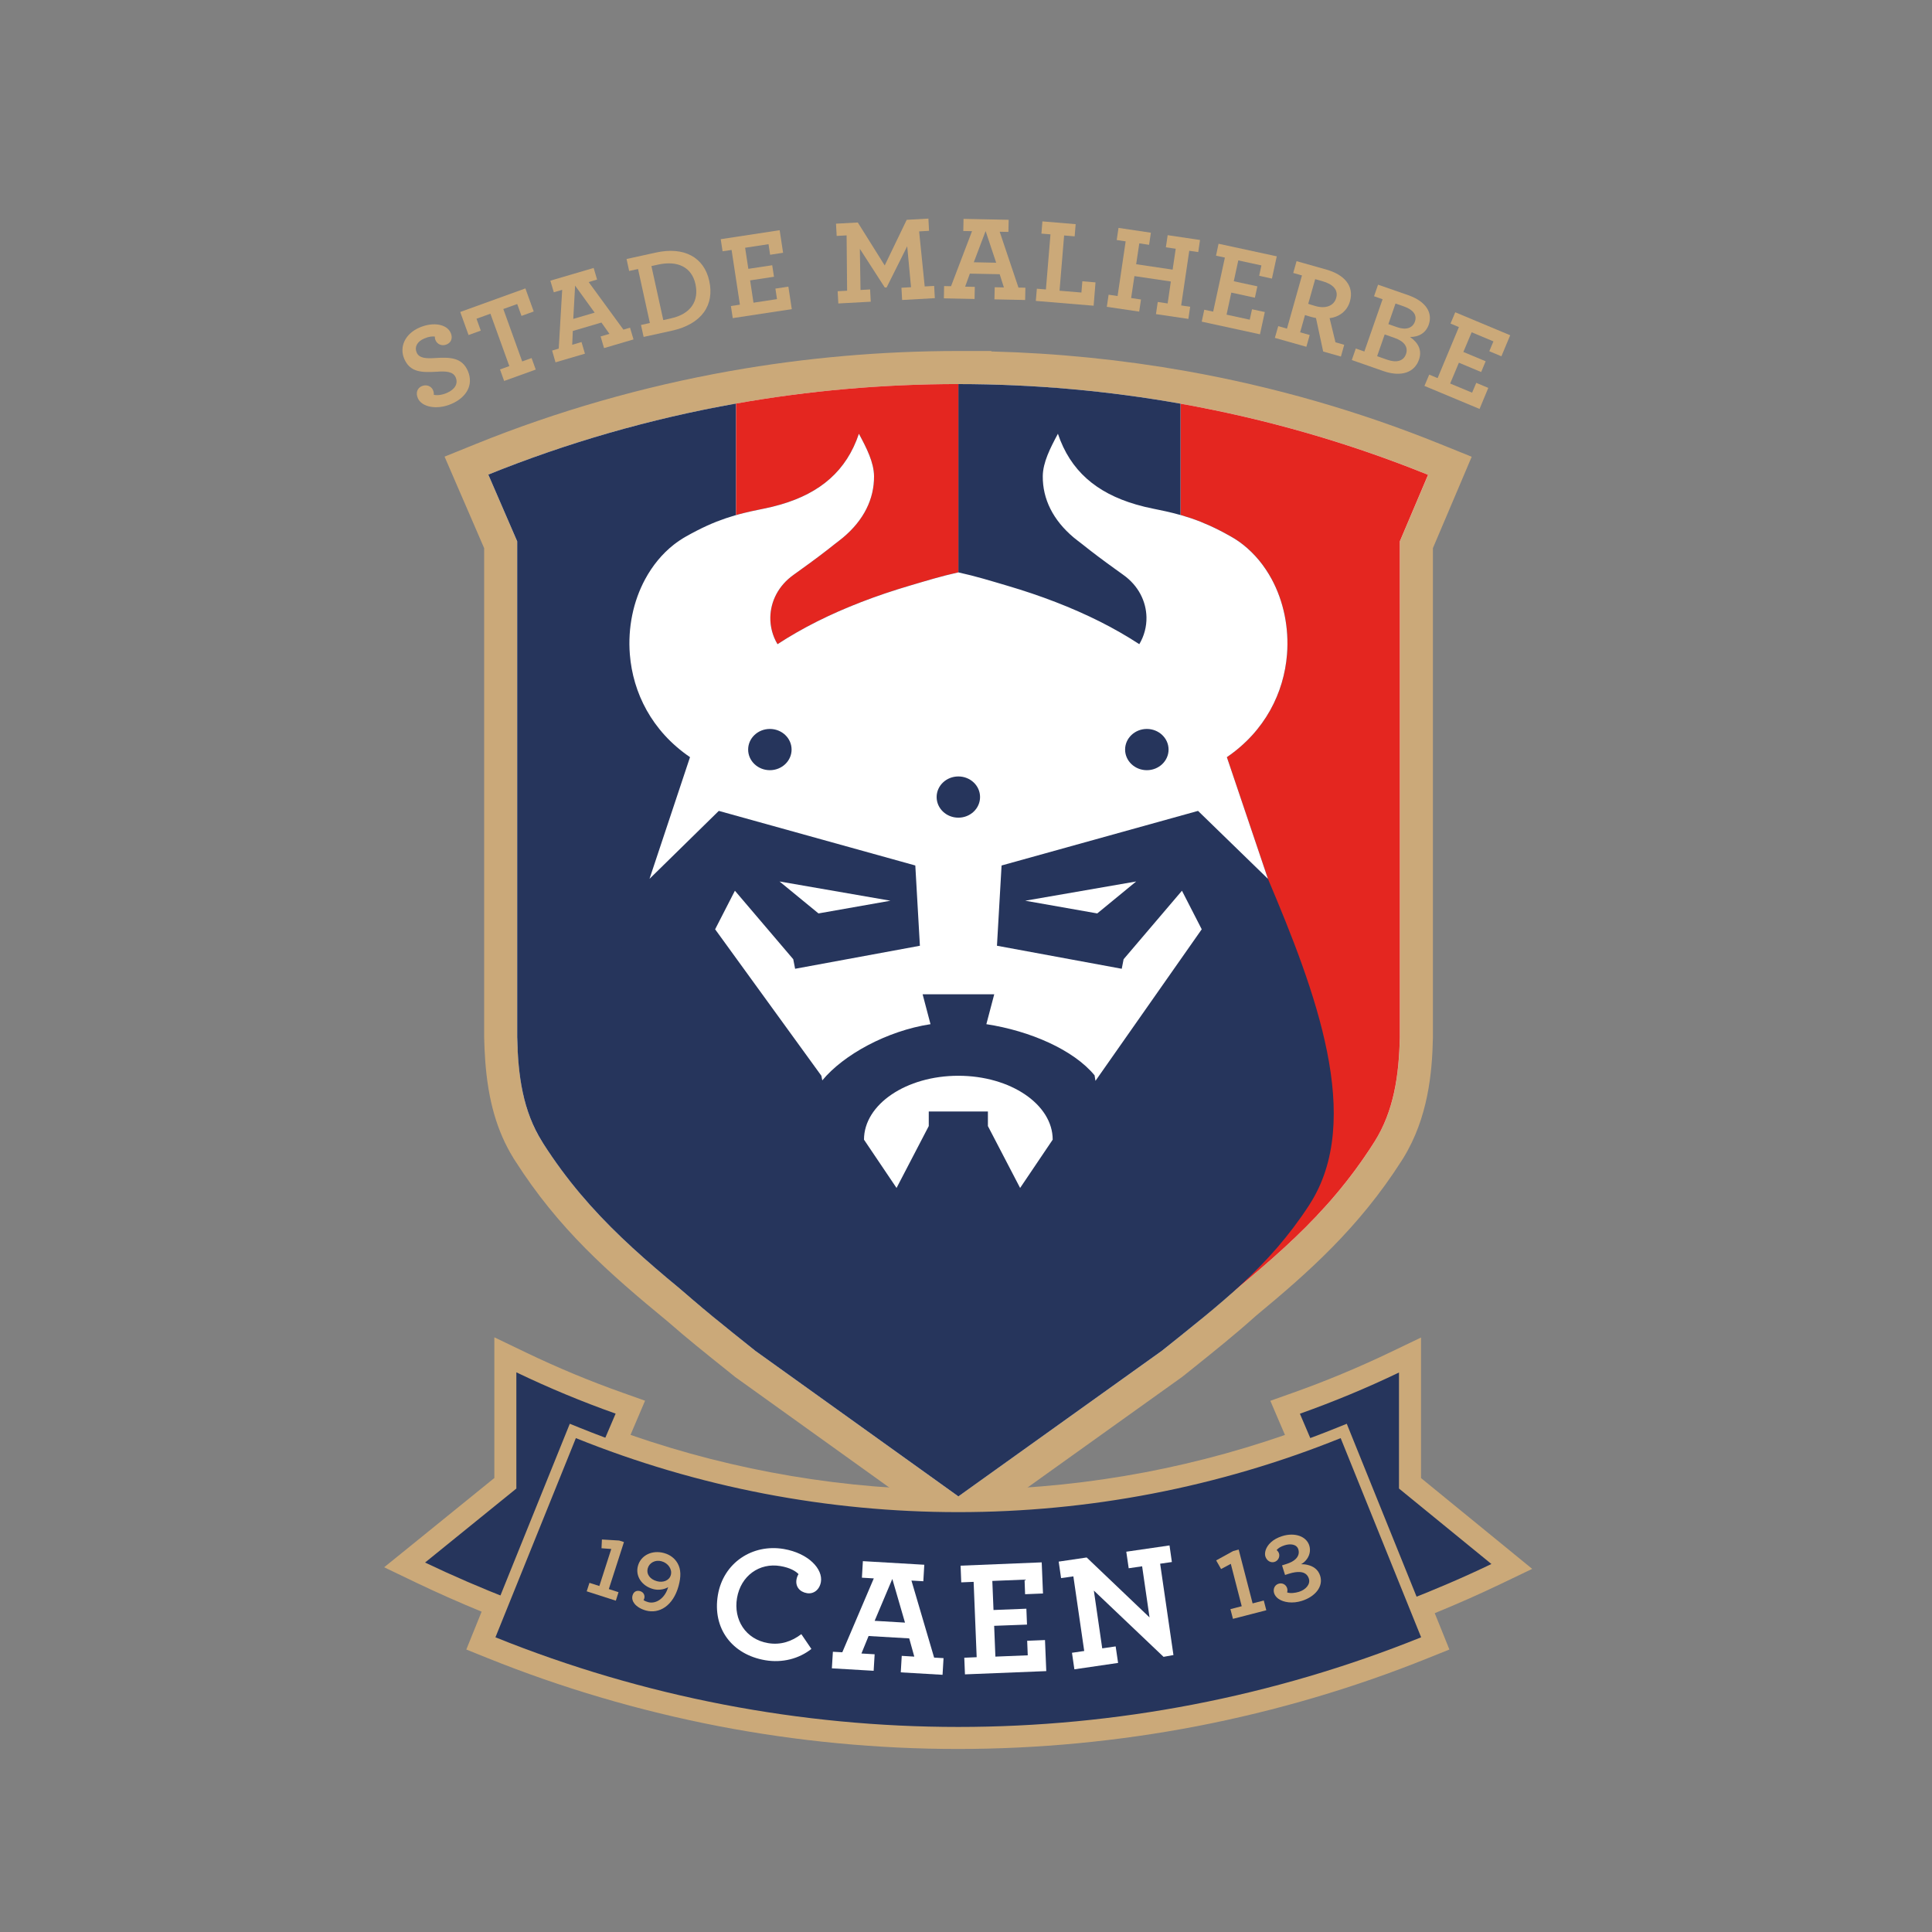 <?xml version="1.0" encoding="utf-8"?>
<!-- Generator: Adobe Illustrator 16.0.0, SVG Export Plug-In . SVG Version: 6.00 Build 0)  -->
<!DOCTYPE svg PUBLIC "-//W3C//DTD SVG 1.1//EN" "http://www.w3.org/Graphics/SVG/1.1/DTD/svg11.dtd">
<svg version="1.1" id="Mode_Isolation" xmlns="http://www.w3.org/2000/svg" xmlns:xlink="http://www.w3.org/1999/xlink" x="0px"
	 y="0px" width="80px" height="80px" viewBox="0 0 80 80" enable-background="new 0 0 80 80" xml:space="preserve">
<rect x="0" y="0" width="80" height="80" fill="#808080" stroke="none"/>
<path fill="#26355C" d="M39.665,71.965c-6.67,0-13.176-1.261-19.335-3.744l-0.424-0.17l0.631-1.568
	c-1.084-0.434-2.136-0.895-3.131-1.372l-0.65-0.313l4.171-3.379v-5.318l0.654,0.314c1.319,0.631,2.686,1.199,4.065,1.688
	l0.457,0.165l-0.604,1.415c4.548,1.635,9.311,2.463,14.166,2.463h0.001c4.853,0,9.611-0.826,14.156-2.46l-0.604-1.416l0.458-0.162
	c1.378-0.489,2.743-1.056,4.059-1.686l0.653-0.315v5.313l4.215,3.443l-0.648,0.31c-0.996,0.479-2.05,0.938-3.138,1.373l0.609,1.504
	L59,68.221C52.841,70.704,46.336,71.965,39.665,71.965"/>
<path fill="#CBA979" d="M21.383,56.826c1.345,0.646,2.716,1.215,4.109,1.709l-0.603,1.411c4.757,1.771,9.766,2.657,14.775,2.657
	c5.005,0,10.011-0.886,14.764-2.652l-0.602-1.412c1.391-0.495,2.762-1.062,4.103-1.706v4.804l3.827,3.125
	c-1.163,0.559-2.345,1.063-3.536,1.527l0.608,1.508c-6.134,2.473-12.649,3.712-19.165,3.712c-6.516,0-13.032-1.239-19.165-3.712
	l0.634-1.569c-1.191-0.465-2.369-0.972-3.531-1.527l3.78-3.063V56.826 M20.47,55.375v1.451v4.375l-3.441,2.789l-1.122,0.907
	l1.301,0.625c0.874,0.419,1.79,0.825,2.735,1.214l-0.291,0.719l-0.343,0.848l0.847,0.341c3.093,1.248,6.325,2.2,9.608,2.834
	c3.252,0.626,6.583,0.943,9.899,0.943c3.317,0,6.646-0.317,9.899-0.943c3.283-0.634,6.516-1.586,9.605-2.834l0.849-0.341
	l-0.341-0.848l-0.266-0.657c0.945-0.386,1.865-0.793,2.739-1.212l1.297-0.622l-1.113-0.91l-3.49-2.85v-4.371v-1.449l-1.308,0.627
	c-1.302,0.622-2.651,1.184-4.016,1.668l-0.916,0.325l0.382,0.894l0.224,0.52c-4.358,1.511-8.909,2.273-13.545,2.273
	c-4.64,0-9.195-0.764-13.555-2.275l0.222-0.522l0.381-0.894l-0.916-0.325c-1.363-0.482-2.714-1.045-4.019-1.672L20.47,55.375z"/>
<path fill="#FFFFFF" d="M30.859,56.477l-0.311-0.249c-0.866-0.693-1.683-1.348-2.449-2.022c-2.436-2.005-4.438-3.76-6.193-6.509
	l-0.036-0.056l-0.001-0.002c-0.634-1.011-0.982-2.209-1.093-3.77c-0.023-0.326-0.037-0.625-0.043-0.916V22.559l-1.417-3.278
	l0.65-0.264c3.33-1.345,6.828-2.348,10.397-2.981c3.061-0.542,6.196-0.817,9.321-0.817h0.684v0.005
	c2.9,0.039,5.804,0.314,8.638,0.817c3.566,0.634,7.061,1.638,10.388,2.985l0.646,0.261l-1.389,3.27v20.396
	c-0.028,1.372-0.184,3.143-1.151,4.686l-0.001,0.002l-0.036,0.056c-1.727,2.705-3.775,4.508-5.898,6.268
	c-0.845,0.758-1.758,1.491-2.726,2.267l-0.308,0.246l-8.847,6.328L30.859,56.477z"/>
<path fill="#CBA979" d="M39.683,15.903L39.683,15.903c3.139,0.002,6.227,0.283,9.203,0.812c3.569,0.635,7.001,1.629,10.251,2.946
	l-1.171,2.756v20.521c-0.033,1.593-0.246,3.069-1.057,4.349l-0.014,0.022c-0.005,0.006-0.009,0.011-0.011,0.021
	c-1.637,2.563-3.52,4.252-5.767,6.113c-0.919,0.826-1.909,1.61-3.001,2.487l-8.434,6.031l-8.41-6.031
	c-0.983-0.79-1.888-1.507-2.729-2.246c-2.379-1.96-4.353-3.682-6.06-6.354c-0.003-0.01-0.006-0.015-0.011-0.021l-0.015-0.022
	c-0.657-1.038-0.91-2.209-1-3.467c-0.021-0.289-0.036-0.582-0.042-0.882V22.417l-0.682-1.58l-0.513-1.184
	c3.252-1.315,6.688-2.309,10.259-2.942C33.459,16.182,36.542,15.903,39.683,15.903 M39.683,14.534c-3.164,0-6.34,0.278-9.439,0.827
	c-3.617,0.642-7.161,1.657-10.535,3.021l-1.3,0.526l0.556,1.288l0.513,1.184l0.57,1.32v20.238v0.015l0,0.015
	c0.005,0.302,0.021,0.612,0.044,0.949c0.118,1.65,0.488,2.934,1.164,4.031l0.003,0.007l0.071,0.11
	c1.806,2.83,3.847,4.621,6.326,6.662c0.774,0.68,1.595,1.336,2.463,2.031l0.297,0.24l0.029,0.023l0.03,0.021l8.409,6.031
	l0.797,0.571l0.798-0.57l8.432-6.031l0.031-0.022l0.029-0.023l0.294-0.234c0.97-0.777,1.89-1.514,2.745-2.283
	c2.162-1.791,4.25-3.632,6.027-6.416l0.071-0.111l0.003-0.006c1.025-1.67,1.193-3.537,1.223-4.98v-0.015v-0.015V22.696l1.062-2.5
	l0.544-1.283l-1.292-0.522c-3.369-1.365-6.911-2.382-10.522-3.024c-2.652-0.471-5.361-0.744-8.074-0.814v-0.018H39.683z"/>
<path fill="#E42620" d="M57.963,22.417l1.17-2.756c-3.25-1.316-6.682-2.311-10.25-2.946v38.492l0.78-0.57
	c2.91-2.392,5.242-4.212,7.218-7.307c0.004-0.01,0.006-0.015,0.011-0.021l0.016-0.022c0.809-1.278,1.022-2.756,1.056-4.349"/>
<path fill="#26355C" d="M39.683,15.904v46.035l9.2-6.732V16.715C45.908,16.186,42.822,15.905,39.683,15.904"/>
<path fill="#26355C" d="M21.416,42.938c0.032,1.593,0.232,3.069,1.041,4.349l0.014,0.022c0.004,0.006,0.008,0.011,0.011,0.021
	c1.977,3.095,4.309,4.915,7.218,7.307l0.78,0.57V16.71c-3.572,0.633-7.006,1.627-10.26,2.942l1.196,2.764V42.938z"/>
<path fill="#E42620" d="M30.48,16.71v38.497l9.203,6.732V15.903C36.542,15.903,33.456,16.182,30.48,16.71"/>
<path fill="#26355C" d="M26.893,36.391c-1.955,4.624-4.001,9.985-1.721,13.507c1.666,2.551,3.646,4.066,6.099,6.033l8.413,6.031
	l8.43-6.031c2.453-1.967,4.42-3.466,6.087-6.016c0.003-0.008,0.004-0.011,0.009-0.016l0.012-0.019
	c2.281-3.521,0.236-8.866-1.719-13.49l-1.701-5.039c1.589-1.084,2.364-2.673,2.491-4.251c0.088-1.105-0.141-2.205-0.635-3.121
	c-0.3-0.556-0.698-1.043-1.181-1.424c-0.159-0.126-0.332-0.241-0.511-0.343c-0.309-0.174-0.592-0.319-0.862-0.442
	c-0.135-0.061-0.269-0.118-0.396-0.168c-0.259-0.103-0.509-0.187-0.76-0.26c-0.126-0.036-0.253-0.07-0.381-0.101
	c-0.191-0.048-0.387-0.091-0.591-0.132c-0.068-0.014-0.134-0.029-0.202-0.042c-0.258-0.051-0.503-0.11-0.736-0.179
	c-1.638-0.478-2.718-1.396-3.231-2.928c-0.321,0.596-0.621,1.188-0.627,1.754c-0.009,0.945,0.423,1.824,1.286,2.547
	c0.109,0.091,0.225,0.174,0.336,0.262c0.441,0.354,0.898,0.694,1.358,1.025c0.117,0.082,0.229,0.167,0.346,0.249
	c0.642,0.454,0.954,1.109,0.968,1.76c0.007,0.389-0.094,0.775-0.297,1.116c-0.512-0.334-1.057-0.647-1.636-0.938
	c-1.158-0.58-2.444-1.075-3.834-1.484c-0.694-0.204-1.281-0.388-2.023-0.551c-0.742,0.164-1.324,0.347-2.019,0.551
	c-1.389,0.41-2.676,0.904-3.833,1.484c-0.579,0.291-1.125,0.604-1.636,0.938c-0.204-0.34-0.304-0.727-0.297-1.116
	c0.013-0.65,0.326-1.306,0.968-1.76c0.115-0.082,0.23-0.167,0.345-0.249c0.462-0.331,0.918-0.672,1.36-1.025
	c0.111-0.088,0.226-0.171,0.334-0.262c0.865-0.723,1.295-1.602,1.287-2.547c-0.006-0.566-0.305-1.158-0.627-1.754
	c-0.514,1.533-1.593,2.45-3.23,2.928c-0.234,0.069-0.479,0.128-0.735,0.179c-0.07,0.013-0.135,0.028-0.203,0.042
	c-0.203,0.041-0.4,0.084-0.591,0.132c-0.127,0.031-0.254,0.064-0.379,0.101c-0.251,0.073-0.501,0.158-0.76,0.26
	c-0.13,0.05-0.262,0.107-0.397,0.168c-0.271,0.124-0.555,0.269-0.863,0.442c-0.18,0.103-0.35,0.217-0.511,0.343
	c-0.482,0.38-0.879,0.868-1.18,1.424c-0.496,0.916-0.724,2.015-0.636,3.121c0.127,1.578,0.903,3.167,2.492,4.251L26.893,36.391z"/>
<path fill="#FFFFFF" d="M39.683,44.545c2.159,0,3.907,1.186,3.907,2.646l-1.349,2l-1.334-2.563v-0.604h-2.449v0.604l-1.334,2.563
	l-1.348-2C35.776,45.73,37.525,44.545,39.683,44.545"/>
<polygon fill="#FFFFFF" points="36.872,37.297 33.892,37.823 32.279,36.5 "/>
<polygon fill="#FFFFFF" points="42.452,37.297 45.435,37.823 47.046,36.5 "/>
<path fill="#FFFFFF" d="M53.292,27.101c0.088-1.105-0.141-2.205-0.635-3.121c-0.302-0.556-0.698-1.043-1.181-1.424
	c-0.159-0.126-0.332-0.241-0.511-0.342c-0.309-0.175-0.592-0.32-0.862-0.443c-0.135-0.061-0.269-0.118-0.396-0.169
	c-0.259-0.102-0.509-0.186-0.76-0.259c-0.126-0.036-0.253-0.07-0.381-0.101c-0.191-0.048-0.387-0.091-0.591-0.132
	c-0.068-0.014-0.134-0.029-0.202-0.042c-0.258-0.051-0.503-0.11-0.736-0.179c-1.638-0.478-2.717-1.396-3.231-2.928
	c-0.321,0.596-0.621,1.188-0.627,1.754c-0.009,0.945,0.423,1.824,1.286,2.547c0.109,0.091,0.225,0.174,0.336,0.262
	c0.441,0.354,0.898,0.694,1.358,1.025c0.117,0.082,0.229,0.167,0.346,0.249c0.642,0.454,0.954,1.109,0.968,1.76
	c0.007,0.389-0.094,0.775-0.297,1.116c-0.512-0.334-1.057-0.647-1.636-0.938c-1.158-0.58-2.444-1.075-3.834-1.484
	c-0.694-0.204-1.281-0.388-2.023-0.551c-0.742,0.164-1.324,0.347-2.019,0.551c-1.389,0.41-2.676,0.904-3.833,1.484
	c-0.579,0.291-1.125,0.604-1.636,0.938c-0.204-0.34-0.304-0.727-0.297-1.116c0.013-0.65,0.326-1.306,0.968-1.76
	c0.115-0.082,0.23-0.167,0.345-0.249c0.462-0.331,0.918-0.672,1.36-1.025c0.111-0.088,0.226-0.171,0.334-0.262
	c0.865-0.723,1.295-1.602,1.287-2.547c-0.006-0.566-0.304-1.158-0.627-1.754c-0.514,1.533-1.594,2.45-3.23,2.928
	c-0.234,0.069-0.479,0.128-0.735,0.179c-0.07,0.013-0.135,0.028-0.203,0.042c-0.203,0.041-0.4,0.084-0.591,0.132
	c-0.127,0.031-0.254,0.064-0.379,0.101c-0.251,0.073-0.501,0.158-0.76,0.259c-0.129,0.051-0.262,0.108-0.397,0.169
	c-0.271,0.124-0.554,0.269-0.863,0.443c-0.18,0.102-0.35,0.216-0.511,0.342c-0.482,0.38-0.879,0.868-1.18,1.424
	c-0.496,0.916-0.724,2.015-0.635,3.121c0.126,1.577,0.902,3.167,2.491,4.251l-1.677,5.039l2.869-2.814l8.137,2.261l0.19,3.324
	l-5.167,0.953l-0.077-0.395l-2.416-2.837l-0.819,1.597l4.4,6.066l0.037,0.191c0.874-1.06,2.673-2.051,4.481-2.328l-0.326-1.237
	h2.965l-0.326,1.237c1.808,0.277,3.609,1.06,4.481,2.118l0.037,0.229l4.4-6.276l-0.819-1.597l-2.416,2.837l-0.077,0.395
	l-5.167-0.954l0.191-3.323l8.135-2.261l2.895,2.814l-1.701-5.039C52.39,30.268,53.165,28.678,53.292,27.101"/>
<path fill="#26355C" d="M46.588,31.038c0-0.472,0.404-0.854,0.9-0.854s0.9,0.382,0.9,0.854c0,0.471-0.404,0.854-0.9,0.854
	S46.588,31.509,46.588,31.038 M38.784,33.004c0-0.471,0.402-0.853,0.9-0.853c0.497,0,0.898,0.382,0.898,0.853
	c0,0.472-0.402,0.854-0.898,0.854C39.186,33.858,38.784,33.476,38.784,33.004 M30.979,31.038c0-0.472,0.402-0.854,0.899-0.854
	c0.498,0,0.9,0.382,0.9,0.854c0,0.471-0.403,0.854-0.9,0.854C31.381,31.891,30.979,31.509,30.979,31.038"/>
<path fill="#26355C" d="M39.68,71.736c-6.641,0-13.118-1.255-19.25-3.728l-0.212-0.086l3.502-8.67l0.21,0.086
	c5.018,2.022,10.316,3.049,15.748,3.049h0.002c5.434-0.002,10.732-1.026,15.749-3.049l0.211-0.086l3.501,8.67l-0.211,0.086
	C52.798,70.481,46.321,71.736,39.68,71.736"/>
<path fill="#CBA979" d="M55.514,59.549l3.332,8.248c-6.133,2.473-12.649,3.712-19.166,3.712c-6.516,0-13.031-1.239-19.165-3.712
	l3.331-8.248c5.068,2.045,10.45,3.065,15.834,3.065C45.064,62.614,50.447,61.593,55.514,59.549 M55.767,58.955l-0.424,0.171
	c-4.989,2.012-10.259,3.033-15.663,3.033c-5.404,0-10.674-1.021-15.663-3.033l-0.423-0.171l-0.171,0.423l-3.331,8.248l-0.171,0.425
	l0.424,0.17c3.065,1.235,6.269,2.182,9.523,2.808c3.224,0.621,6.524,0.937,9.812,0.937c3.287,0,6.588-0.315,9.812-0.937
	c3.254-0.626,6.458-1.572,9.523-2.808l0.425-0.17l-0.172-0.425l-3.331-8.248L55.767,58.955z"/>
<path fill="#CBA979" d="M17.301,16.486c-0.093-0.217-0.025-0.416,0.164-0.497c0.203-0.087,0.398,0.011,0.461,0.158
	c0.032,0.074,0.042,0.136,0.037,0.202c0.145,0.031,0.337,0.009,0.537-0.077c0.333-0.143,0.481-0.382,0.369-0.645
	c-0.107-0.249-0.414-0.26-0.764-0.236c-0.649,0.039-1.124,0.029-1.366-0.533c-0.208-0.486,0.022-1.033,0.637-1.297
	c0.567-0.243,1.131-0.139,1.288,0.225c0.094,0.217,0.013,0.399-0.163,0.474c-0.212,0.091-0.399-0.014-0.465-0.167
	c-0.031-0.073-0.031-0.111-0.029-0.156c-0.104-0.016-0.252-0.001-0.44,0.08c-0.301,0.128-0.41,0.356-0.315,0.578
	c0.106,0.25,0.408,0.251,0.76,0.231c0.627-0.04,1.12-0.026,1.362,0.537c0.246,0.577-0.062,1.097-0.685,1.364
	C18.088,16.986,17.458,16.855,17.301,16.486"/>
<polygon fill="#CBA979" points="20.704,15.298 21.09,15.159 20.307,12.99 19.731,13.198 19.908,13.69 19.402,13.873 19.057,12.918 
	21.755,11.943 22.1,12.898 21.594,13.081 21.417,12.589 20.841,12.796 21.623,14.966 22.012,14.826 22.184,15.303 20.875,15.775 "/>
<path fill="#CBA979" d="M22.862,14.516l0.274-0.081l0.143-2.433l-0.347,0.101l-0.143-0.481l1.793-0.527l0.142,0.481l-0.348,0.104
	l1.438,1.969l0.274-0.081l0.144,0.487l-1.22,0.359l-0.142-0.482l0.366-0.108l-0.332-0.468l-1.185,0.349l-0.025,0.572l0.385-0.114
	l0.142,0.482l-1.219,0.358L22.862,14.516z M24.623,12.946l-0.809-1.119l-0.076,1.378L24.623,12.946z"/>
<path fill="#CBA979" d="M26.542,13.456l0.368-0.081l-0.49-2.235l-0.368,0.08l-0.108-0.495l1.22-0.268
	c1.166-0.256,1.992,0.199,2.205,1.176c0.217,0.985-0.291,1.785-1.557,2.063l-1.161,0.255L26.542,13.456z M27.783,13.183
	c0.833-0.183,1.165-0.729,1.014-1.42c-0.154-0.705-0.741-0.983-1.544-0.807l-0.279,0.062l0.491,2.236L27.783,13.183z"/>
<polygon fill="#CBA979" points="30.265,12.672 30.638,12.615 30.293,10.35 29.92,10.405 29.844,9.904 32.284,9.532 32.426,10.467 
	31.889,10.549 31.823,10.111 30.854,10.259 30.987,11.132 31.976,10.983 32.049,11.46 31.061,11.61 31.2,12.534 32.174,12.386 
	32.108,11.95 32.645,11.869 32.786,12.801 30.342,13.173 "/>
<polygon fill="#CBA979" points="34.685,12.059 35.077,12.038 35.056,9.747 34.645,9.769 34.617,9.262 35.52,9.213 36.634,10.992 
	37.545,9.102 38.443,9.052 38.47,9.558 38.059,9.582 38.29,11.861 38.681,11.84 38.71,12.346 37.355,12.422 37.327,11.915 
	37.724,11.892 37.565,10.197 36.713,11.903 36.638,11.906 35.605,10.304 35.632,12.007 36.029,11.985 36.056,12.493 34.713,12.566 
	"/>
<path fill="#CBA979" d="M39.093,11.846l0.287,0.006l0.87-2.28l-0.362-0.007l0.01-0.502l1.869,0.038l-0.011,0.502l-0.361-0.007
	l0.778,2.313l0.286,0.004l-0.01,0.509l-1.272-0.026l0.012-0.502l0.38,0.008l-0.174-0.547L40.16,11.33l-0.196,0.54l0.4,0.008
	l-0.009,0.502l-1.271-0.026L39.093,11.846z M41.25,10.879l-0.438-1.311l-0.489,1.292L41.25,10.879z"/>
<polygon fill="#CBA979" points="42.934,11.955 43.309,11.986 43.498,9.704 43.123,9.673 43.164,9.167 44.541,9.282 44.499,9.787 
	44.063,9.75 43.873,12.038 44.779,12.113 44.818,11.647 45.363,11.693 45.285,12.659 42.891,12.46 "/>
<polygon fill="#CBA979" points="45.905,12.203 46.277,12.258 46.611,9.994 46.241,9.939 46.315,9.437 47.656,9.636 47.581,10.137 
	47.176,10.077 47.046,10.941 48.556,11.165 48.684,10.3 48.276,10.24 48.351,9.738 49.69,9.937 49.617,10.438 49.245,10.384 
	48.91,12.648 49.282,12.703 49.208,13.205 47.866,13.007 47.94,12.504 48.35,12.565 48.482,11.656 46.974,11.433 46.838,12.341 
	47.246,12.402 47.171,12.903 45.831,12.705 "/>
<polygon fill="#CBA979" points="49.867,12.825 50.235,12.904 50.72,10.666 50.353,10.587 50.458,10.093 52.868,10.614 
	52.668,11.536 52.14,11.42 52.232,10.99 51.275,10.783 51.088,11.646 52.065,11.857 51.962,12.328 50.986,12.116 50.789,13.029 
	51.749,13.238 51.844,12.806 52.373,12.921 52.173,13.843 49.761,13.319 "/>
<path fill="#CBA979" d="M52.929,13.505l0.362,0.103l0.621-2.203l-0.362-0.102l0.138-0.489l1.232,0.348
	c0.73,0.206,1.163,0.667,0.979,1.314c-0.116,0.411-0.455,0.653-0.843,0.697l0.243,1.001l0.362,0.103l-0.136,0.487l-0.735-0.208
	l-0.298-1.387c-0.067-0.015-0.132-0.027-0.196-0.045c-0.1-0.029-0.193-0.055-0.259-0.078l-0.201,0.715l0.396,0.111l-0.138,0.488
	l-1.305-0.369L52.929,13.505z M55.329,12.336c0.096-0.333-0.135-0.571-0.575-0.694l-0.295-0.083l-0.288,1.02
	c0.058,0.021,0.132,0.048,0.308,0.097C54.888,12.792,55.235,12.669,55.329,12.336"/>
<path fill="#CBA979" d="M56.141,14.431l0.354,0.124l0.755-2.164l-0.354-0.124l0.167-0.479l1.249,0.435
	c0.762,0.267,1.014,0.749,0.85,1.218c-0.125,0.36-0.43,0.516-0.775,0.512c0.351,0.249,0.504,0.558,0.368,0.946
	c-0.183,0.518-0.724,0.728-1.482,0.463l-1.298-0.454L56.141,14.431z M57.445,14.897c0.369,0.129,0.669,0.063,0.774-0.235
	c0.101-0.289-0.069-0.53-0.475-0.67l-0.407-0.144l-0.313,0.901L57.445,14.897z M57.853,13.549c0.375,0.13,0.644,0.033,0.737-0.237
	c0.093-0.266-0.073-0.489-0.454-0.622l-0.351-0.122l-0.296,0.853L57.853,13.549z"/>
<polygon fill="#CBA979" points="59.181,15.512 59.528,15.657 60.41,13.544 60.063,13.398 60.259,12.931 62.534,13.882 62.17,14.753 
	61.669,14.543 61.84,14.136 60.938,13.758 60.595,14.574 61.518,14.959 61.332,15.405 60.41,15.019 60.048,15.881 60.957,16.26 
	61.129,15.853 61.627,16.062 61.265,16.933 58.983,15.98 "/>
<polygon fill="#CBA979" points="24.408,65.542 24.818,65.673 25.311,64.14 24.907,64.11 24.924,63.747 25.639,63.79 25.837,63.853 
	25.21,65.8 25.612,65.929 25.5,66.281 24.294,65.893 "/>
<path fill="#CBA979" d="M26.499,65.883c0.166,0.046,0.209,0.191,0.18,0.301c-0.007,0.029-0.022,0.055-0.032,0.075
	c0.045,0.03,0.109,0.06,0.19,0.082c0.334,0.09,0.702-0.169,0.829-0.619c-0.177,0.104-0.419,0.133-0.623,0.077
	c-0.477-0.132-0.742-0.545-0.627-0.96c0.117-0.433,0.581-0.668,1.078-0.531c0.268,0.073,0.453,0.23,0.563,0.423
	c0.144,0.252,0.147,0.555,0.04,0.946c-0.224,0.813-0.797,1.163-1.354,1.01c-0.204-0.057-0.374-0.159-0.472-0.284
	c-0.079-0.102-0.111-0.218-0.08-0.335C26.24,65.888,26.376,65.852,26.499,65.883 M27.777,65.219c0.033-0.119,0.006-0.24-0.062-0.342
	c-0.069-0.107-0.182-0.19-0.324-0.229c-0.257-0.071-0.506,0.064-0.568,0.29c-0.066,0.242,0.087,0.456,0.379,0.536
	C27.459,65.545,27.715,65.445,27.777,65.219"/>
<path fill="#FFFFFF" d="M29.726,66.046c0.227-1.336,1.43-2.125,2.726-1.906c1.032,0.177,1.629,0.833,1.54,1.365
	c-0.056,0.325-0.303,0.512-0.579,0.464c-0.304-0.051-0.481-0.276-0.432-0.565c0.015-0.088,0.049-0.173,0.085-0.222
	c-0.111-0.121-0.35-0.268-0.754-0.335c-0.864-0.146-1.638,0.401-1.794,1.325c-0.151,0.892,0.35,1.707,1.288,1.866
	c0.52,0.088,0.983-0.071,1.375-0.372l0.417,0.613c-0.513,0.406-1.204,0.587-1.912,0.467C30.315,68.513,29.492,67.431,29.726,66.046"
	/>
<path fill="#FFFFFF" d="M34.488,68.396l0.39,0.021l1.304-3.059l-0.492-0.029l0.04-0.685l2.543,0.149l-0.04,0.683l-0.492-0.028
	l0.939,3.19l0.39,0.022l-0.041,0.69l-1.73-0.101l0.04-0.683l0.52,0.031l-0.21-0.755l-1.683-0.098l-0.296,0.724l0.547,0.032
	l-0.041,0.684l-1.73-0.102L34.488,68.396z M37.474,67.189l-0.525-1.808l-0.732,1.734L37.474,67.189z"/>
<polygon fill="#FFFFFF" points="39.929,68.643 40.442,68.621 40.316,65.501 39.803,65.522 39.776,64.831 43.135,64.694 
	43.188,65.983 42.447,66.013 42.425,65.409 41.09,65.463 41.139,66.667 42.5,66.613 42.526,67.271 41.166,67.322 41.217,68.597 
	42.557,68.543 42.533,67.941 43.271,67.911 43.324,69.197 39.957,69.332 "/>
<polygon fill="#FFFFFF" points="45.294,65.862 45.641,68.255 46.197,68.174 46.298,68.858 44.488,69.123 44.388,68.438 
	44.895,68.364 44.446,65.274 43.937,65.346 43.838,64.663 44.997,64.492 47.6,66.974 47.293,64.857 46.737,64.938 46.637,64.253 
	48.427,63.993 48.525,64.68 48.039,64.75 48.59,68.532 48.18,68.606 "/>
<polygon fill="#CBA979" points="50.949,66.631 51.417,66.51 50.965,64.755 50.562,64.97 50.359,64.613 51.065,64.224 51.291,64.164 
	51.868,66.393 52.33,66.273 52.435,66.677 51.054,67.033 "/>
<path fill="#CBA979" d="M54.197,65.368c-0.049-0.158-0.167-0.263-0.377-0.274c-0.118-0.007-0.264,0.013-0.443,0.069l-0.166,0.053
	l-0.124-0.397l0.176-0.056c0.17-0.053,0.302-0.123,0.392-0.212c0.111-0.113,0.152-0.246,0.106-0.395
	c-0.069-0.218-0.331-0.243-0.566-0.169c-0.161,0.05-0.272,0.121-0.333,0.2c0.044,0.032,0.082,0.086,0.099,0.137
	c0.044,0.146-0.038,0.306-0.187,0.352c-0.147,0.047-0.319-0.039-0.379-0.23c-0.021-0.071-0.019-0.166,0.016-0.269
	c0.073-0.208,0.277-0.444,0.683-0.57c0.514-0.161,1,0.002,1.121,0.391c0.068,0.219,0.006,0.445-0.141,0.612
	c-0.054,0.064-0.125,0.121-0.199,0.16c0.086,0,0.175,0.006,0.261,0.027c0.228,0.051,0.445,0.18,0.53,0.455
	c0.142,0.455-0.223,0.869-0.76,1.037c-0.381,0.12-0.755,0.067-0.972-0.088c-0.084-0.06-0.146-0.141-0.175-0.229
	c-0.053-0.17,0.018-0.342,0.184-0.393c0.151-0.049,0.307,0.032,0.354,0.183c0.017,0.054,0.017,0.123,0,0.177
	c0.134,0.047,0.329,0.024,0.494-0.026C54.061,65.828,54.272,65.606,54.197,65.368"/>
</svg>
